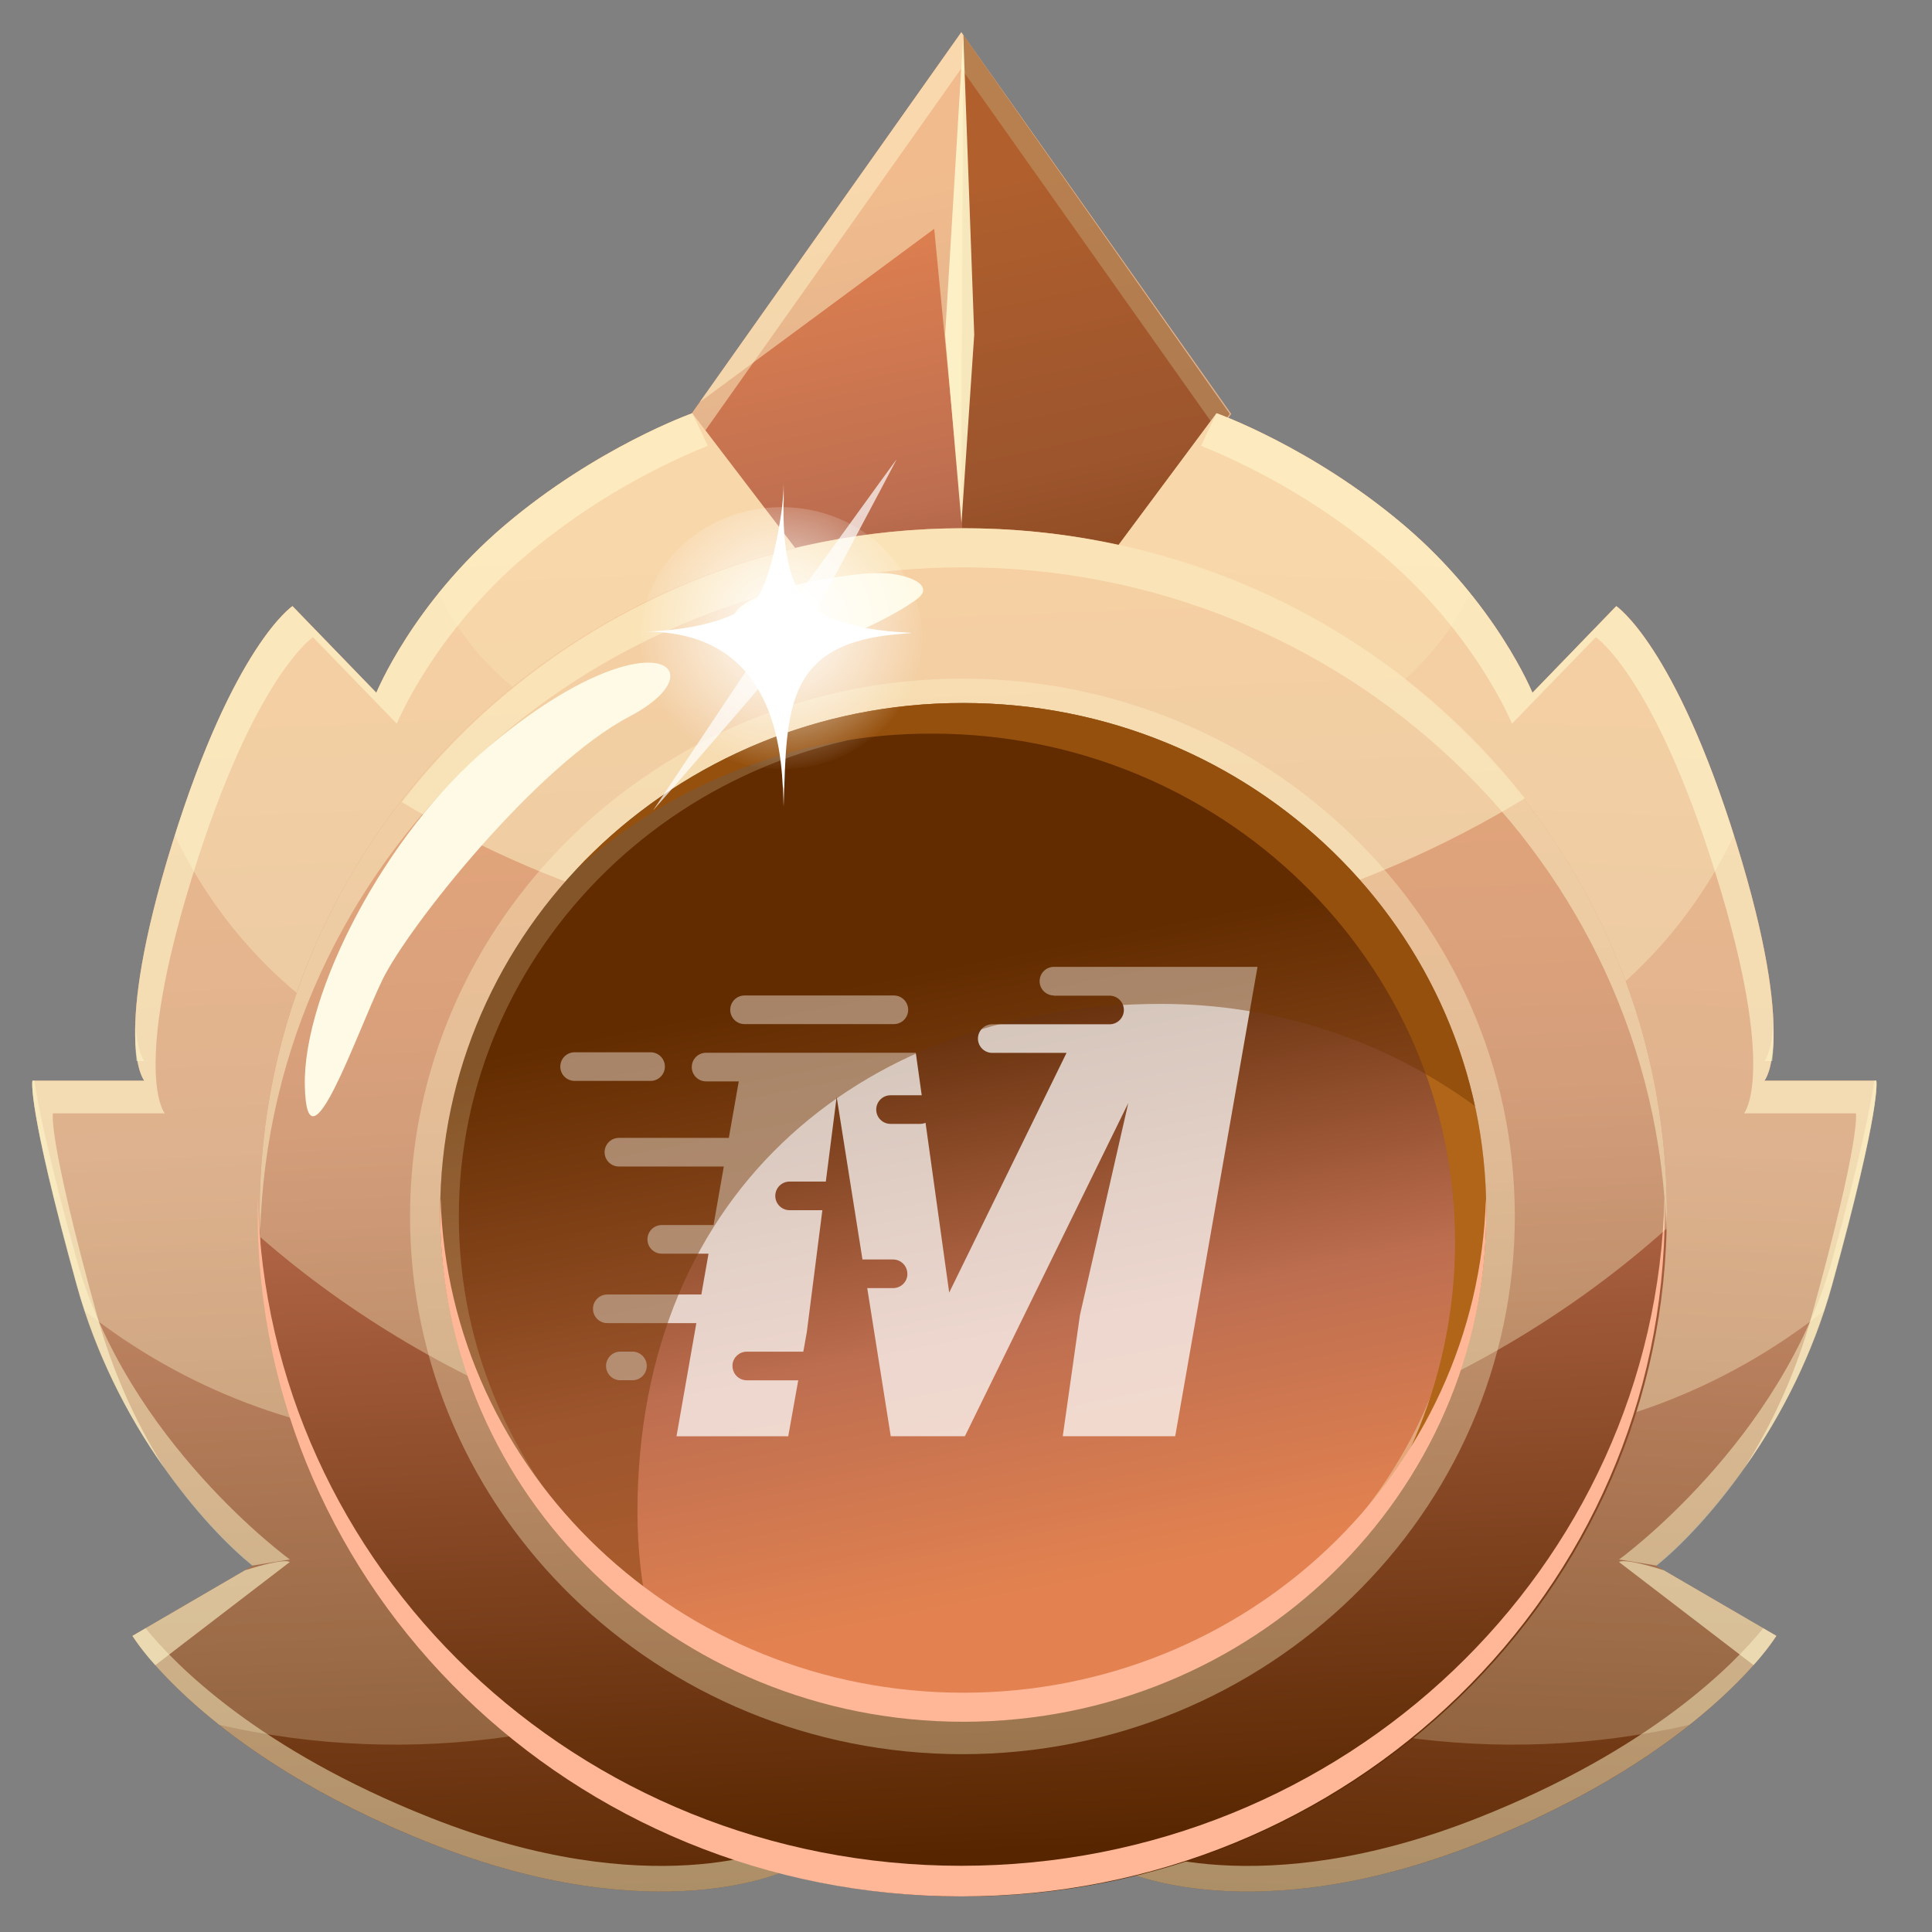 <?xml version="1.0" encoding="UTF-8"?>
<svg width="180px" height="180px" viewBox="0 0 180 180" version="1.1" xmlns="http://www.w3.org/2000/svg" xmlns:xlink="http://www.w3.org/1999/xlink">
    <rect x="0" y="0" width="180" height="180" fill="#808080" stroke="none"/>
    <title>A381E721-71B2-4A2E-A08E-68321AE5B1AD</title>
    <defs>
        <linearGradient x1="44.238%" y1="12.122%" x2="60.343%" y2="117.963%" id="linearGradient-1">
            <stop stop-color="#E38250" offset="6%"></stop>
            <stop stop-color="#BD6E50" offset="45%"></stop>
            <stop stop-color="#572600" offset="100%"></stop>
        </linearGradient>
        <linearGradient x1="49.483%" y1="4.346%" x2="51.587%" y2="101.205%" id="linearGradient-2">
            <stop stop-color="#E38250" offset="6%"></stop>
            <stop stop-color="#BD6E50" offset="45%"></stop>
            <stop stop-color="#572600" offset="100%"></stop>
        </linearGradient>
        <linearGradient x1="50.514%" y1="4.35%" x2="48.418%" y2="101.209%" id="linearGradient-3">
            <stop stop-color="#E38250" offset="6%"></stop>
            <stop stop-color="#BD6E50" offset="45%"></stop>
            <stop stop-color="#572600" offset="100%"></stop>
        </linearGradient>
        <linearGradient x1="47.792%" y1="-2.26%" x2="51.971%" y2="96.672%" id="linearGradient-4">
            <stop stop-color="#E38250" offset="6%"></stop>
            <stop stop-color="#BD6E50" offset="45%"></stop>
            <stop stop-color="#572600" offset="100%"></stop>
        </linearGradient>
        <linearGradient x1="58.589%" y1="91.423%" x2="45.144%" y2="26.534%" id="linearGradient-5">
            <stop stop-color="#E38250" offset="6%"></stop>
            <stop stop-color="#BD6E50" offset="45%"></stop>
            <stop stop-color="#572600" offset="100%"></stop>
        </linearGradient>
        <radialGradient cx="50%" cy="45.172%" fx="50%" fy="45.172%" r="55.682%" gradientTransform="translate(0.5,0.452),scale(0.931,1),rotate(100.052),translate(-0.5,-0.452)" id="radialGradient-6">
            <stop stop-color="#FFFFFF" offset="0%"></stop>
            <stop stop-color="#FFFFFF" stop-opacity="0" offset="100%"></stop>
        </radialGradient>
    </defs>
    <g id="Master-mfast" stroke="none" stroke-width="1" fill="none" fill-rule="evenodd">
        <g id="Master-Mfast-1.5" transform="translate(-98, -268)" fill-rule="nonzero">
            <g id="Group-10" transform="translate(98, 268)">
                <g id="Master/-medal/-newcomer" transform="translate(3, 3)">
                    <polygon id="Path" fill="url(#linearGradient-1)" points="86.564 0 61.415 35.56 86.564 71.122 111.713 35.56"></polygon>
                    <polygon id="Path" fill="#FFF6CC" opacity="0.49" style="mix-blend-mode: overlay;" points="86.564 3.379 110.519 37.252 111.713 35.56 86.564 0 61.415 35.56 62.609 37.252"></polygon>
                    <polygon id="Path" fill="#723600" opacity="0.44" points="111.571 35.56 86.747 0.256 86.581 70.897"></polygon>
                    <polygon id="Path" fill="#FFF6CC" opacity="0.49" style="mix-blend-mode: overlay;" points="86.747 0.256 86.564 0 62.19 34.466 84.038 18.321 86.5 43.697"></polygon>
                    <polygon id="Path" fill="#FFF6CC" opacity="0.9" points="85.057 28.18 86.581 45.714 87.767 28.18 86.747 0.256"></polygon>
                    <path d="M70.356,171.231 C70.356,171.231 58.244,177.092 37.144,168.755 C16.043,160.419 9.334,149.407 9.334,149.407 L20.568,142.854 C20.568,142.854 8.861,133.688 4.174,116.756 C-0.513,99.824 0.023,97.684 0.023,97.684 L10.442,97.684 C10.442,97.684 7.308,94.074 13.046,75.581 C18.784,57.087 24.249,53.461 24.249,53.461 L32.064,61.541 C32.064,61.541 35.449,53.21 44.047,45.916 C52.646,38.622 61.501,35.5 61.501,35.5 L72.852,50.378 L70.356,171.231 Z" id="Path" fill="url(#linearGradient-2)"></path>
                    <g id="Group" opacity="0.6" style="mix-blend-mode: overlay;" transform="translate(0, 35.329)" fill="#FFF6CC">
                        <path d="M6.08,84.379 C1.39,67.447 1.929,65.398 1.929,65.398 L12.348,65.398 C12.348,65.398 9.214,61.694 14.952,43.204 C20.69,24.713 26.155,21.035 26.155,21.035 L33.97,29.098 C33.97,29.098 37.355,20.756 45.953,13.462 C51.041,9.17 56.774,5.708 62.942,3.205 L61.501,0.171 C61.501,0.171 52.643,3.305 44.047,10.59 C35.451,17.875 32.064,26.22 32.064,26.22 L24.249,18.146 C24.249,18.146 18.778,21.756 13.046,40.252 C7.314,58.748 10.442,62.355 10.442,62.355 L0.023,62.355 C0.023,62.355 -0.516,64.495 4.174,81.427 C5.876,87.527 8.628,93.284 12.305,98.439 C9.562,94.078 7.466,89.342 6.08,84.379 Z" id="Path"></path>
                        <path d="M23.992,107.206 C23.992,107.206 23.707,106.747 19.827,107.967 L9.334,114.078 C9.97,115.045 10.683,115.96 11.465,116.813 L23.992,107.206 Z" id="Path"></path>
                    </g>
                    <path d="M72.852,50.381 L61.501,35.503 C61.501,35.503 52.643,38.637 44.047,45.925 C35.451,53.213 32.064,61.541 32.064,61.541 L24.249,53.475 C24.249,53.475 18.778,57.085 13.046,75.581 C7.314,94.077 10.442,97.684 10.442,97.684 L0.023,97.684 C0.023,97.684 -0.516,99.824 4.174,116.756 C8.864,133.688 20.568,142.848 20.568,142.848 L9.334,149.401 C9.334,149.401 11.553,153.034 17.428,157.701 C35.303,161.765 54.05,159.058 70.045,150.102 L72.852,50.381 Z" id="Path" fill="#FFF6CC" opacity="0.23" style="mix-blend-mode: overlay;"></path>
                    <path d="M69.649,123.226 L72.852,50.381 L61.501,35.503 C61.501,35.503 52.643,38.637 44.047,45.925 C35.451,53.213 32.064,61.541 32.064,61.541 L24.249,53.475 C24.249,53.475 18.778,57.085 13.046,75.581 C7.314,94.077 10.442,97.684 10.442,97.684 L0.023,97.684 C0.023,97.684 -0.516,99.824 4.174,116.756 C4.396,117.562 4.638,118.36 4.892,119.129 C23.507,133.878 49.324,135.511 69.649,123.226 L69.649,123.226 Z" id="Path" fill="#FFF6CC" opacity="0.35" style="mix-blend-mode: overlay;"></path>
                    <path d="M69.256,96.459 L72.852,50.381 L61.501,35.503 C61.501,35.503 52.643,38.637 44.047,45.925 C35.451,53.213 32.064,61.541 32.064,61.541 L24.249,53.475 C24.249,53.475 18.932,57.025 13.291,74.843 C23.262,95.75 47.82,105.235 69.256,96.459 Z" id="Path" fill="#FFF6CC" opacity="0.35" style="mix-blend-mode: overlay;"></path>
                    <path d="M37.876,52.258 C43.46,63.757 56.558,69.509 68.803,65.84 L72.852,50.381 L61.501,35.503 C61.501,35.503 52.643,38.637 44.047,45.925 C41.796,47.837 39.73,49.958 37.876,52.258 L37.876,52.258 Z" id="Path" fill="#FFF6CC" opacity="0.2" style="mix-blend-mode: overlay;"></path>
                    <g id="Group" opacity="0.49" style="mix-blend-mode: overlay;" transform="translate(0, 92.311)" fill="#FFF6CC">
                        <path d="M10.442,3.544 C10.442,3.544 9.781,2.769 9.624,0.125 C9.562,1.266 9.594,2.409 9.721,3.544 L10.442,3.544 Z" id="Path"></path>
                        <path d="M37.144,74.057 C21.024,67.689 13.311,59.768 10.564,56.392 L9.334,57.107 C9.334,57.107 16.043,68.094 37.144,76.439 C58.244,84.784 70.356,78.92 70.356,78.92 L70.322,76.552 C69.601,76.877 57.595,82.137 37.144,74.057 Z" id="Path"></path>
                        <path d="M20.514,50.552 L24.007,49.982 C24.007,49.982 8.841,38.993 4.151,22.061 C1.539,12.673 0.57,7.809 0.214,5.373 L0.023,5.373 C0.023,5.373 -0.547,7.513 4.137,24.445 C7.75,37.491 16.132,47.047 20.514,50.552 Z" id="Path"></path>
                    </g>
                    <path d="M101.482,171.231 C101.482,171.231 113.594,177.092 134.694,168.755 C155.795,160.419 162.504,149.413 162.504,149.413 L151.27,142.86 C151.27,142.86 162.974,133.686 167.664,116.753 C172.353,99.821 171.815,97.681 171.815,97.681 L161.396,97.681 C161.396,97.681 164.53,94.072 158.792,75.578 C153.054,57.085 147.583,53.461 147.583,53.461 L139.774,61.541 C139.774,61.541 136.389,53.21 127.791,45.916 C119.192,38.622 110.34,35.5 110.34,35.5 L99.271,50.378 L101.482,171.231 Z" id="Path" fill="url(#linearGradient-3)"></path>
                    <g id="Group" opacity="0.6" style="mix-blend-mode: overlay;" transform="translate(108.836, 35.329)" fill="#FFF6CC">
                        <path d="M56.922,84.379 C61.612,67.447 61.073,65.398 61.073,65.398 L50.654,65.398 C50.654,65.398 53.788,61.694 48.05,43.204 C42.312,24.713 36.847,21.035 36.847,21.035 L29.032,29.098 C29.032,29.098 25.642,20.756 17.049,13.462 C11.961,9.17 6.227,5.709 0.06,3.205 L1.504,0.171 C1.504,0.171 10.359,3.305 18.955,10.59 C27.551,17.875 30.938,26.22 30.938,26.22 L38.748,18.146 C38.748,18.146 44.218,21.756 49.95,40.252 C55.683,58.748 52.555,62.355 52.555,62.355 L62.974,62.355 C62.974,62.355 63.512,64.495 58.823,81.427 C57.12,87.527 54.369,93.284 50.691,98.439 C53.436,94.078 55.535,89.342 56.922,84.379 Z" id="Path"></path>
                        <path d="M39.01,107.206 C39.01,107.206 39.295,106.747 43.175,107.967 L53.669,114.078 C53.032,115.043 52.319,115.956 51.537,116.807 L39.01,107.206 Z" id="Path"></path>
                    </g>
                    <path d="M99.271,50.381 L110.34,35.503 C110.34,35.503 119.195,38.637 127.791,45.925 C136.386,53.213 139.774,61.541 139.774,61.541 L147.583,53.475 C147.583,53.475 153.054,57.085 158.786,75.581 C164.518,94.077 161.39,97.684 161.39,97.684 L171.809,97.684 C171.809,97.684 172.348,99.824 167.658,116.756 C162.969,133.688 151.264,142.848 151.264,142.848 L162.498,149.401 C162.498,149.401 160.279,153.034 154.404,157.701 C136.529,161.765 117.782,159.058 101.787,150.102 L99.271,50.381 Z" id="Path" fill="#FFF6CC" opacity="0.23" style="mix-blend-mode: overlay;"></path>
                    <path d="M102.189,123.226 L99.271,50.381 L110.34,35.503 C110.34,35.503 119.195,38.637 127.791,45.925 C136.386,53.213 139.774,61.541 139.774,61.541 L147.583,53.475 C147.583,53.475 153.054,57.085 158.786,75.581 C164.518,94.077 161.39,97.684 161.39,97.684 L171.809,97.684 C171.809,97.684 172.348,99.824 167.658,116.756 C167.436,117.562 167.191,118.36 166.94,119.129 C148.326,133.878 122.508,135.511 102.183,123.226 L102.189,123.226 Z" id="Path" fill="#FFF6CC" opacity="0.35" style="mix-blend-mode: overlay;"></path>
                    <path d="M102.582,96.459 L99.271,50.381 L110.34,35.503 C110.34,35.503 119.195,38.637 127.791,45.925 C136.386,53.213 139.774,61.541 139.774,61.541 L147.583,53.475 C147.583,53.475 152.9,57.025 158.541,74.843 C148.57,95.75 124.012,105.235 102.576,96.459 L102.582,96.459 Z" id="Path" fill="#FFF6CC" opacity="0.35" style="mix-blend-mode: overlay;"></path>
                    <path d="M133.962,52.258 C128.377,63.757 115.278,69.509 103.032,65.84 L99.271,50.381 L110.34,35.503 C110.34,35.503 119.195,38.637 127.791,45.925 C130.041,47.838 132.108,49.959 133.962,52.258 L133.962,52.258 Z" id="Path" fill="#FFF6CC" opacity="0.2" style="mix-blend-mode: overlay;"></path>
                    <g id="Group" opacity="0.49" style="mix-blend-mode: overlay;" transform="translate(101.428, 92.311)" fill="#FFF6CC">
                        <path d="M59.968,3.544 C59.968,3.544 60.629,2.769 60.786,0.125 C60.848,1.266 60.816,2.409 60.689,3.544 L59.968,3.544 Z" id="Path"></path>
                        <path d="M33.266,74.057 C49.386,67.689 57.099,59.768 59.845,56.392 L61.076,57.107 C61.076,57.107 54.367,68.094 33.266,76.439 C12.166,84.784 0.054,78.92 0.054,78.92 L0.088,76.552 C0.809,76.877 12.821,82.137 33.266,74.057 Z" id="Path"></path>
                        <path d="M49.911,50.552 L46.418,49.982 C46.418,49.982 61.583,38.993 66.273,22.061 C68.871,12.659 69.829,7.815 70.196,5.371 L70.387,5.371 C70.387,5.371 70.957,7.51 66.273,24.442 C62.657,37.491 54.278,47.047 49.911,50.552 Z" id="Path"></path>
                    </g>
                    <path d="M86.744,46.221 C50.54,46.221 21.192,74.755 21.192,109.952 C21.192,145.15 50.537,173.69 86.744,173.69 C122.95,173.69 152.296,145.15 152.296,109.952 C152.296,74.755 122.944,46.221 86.744,46.221 Z" id="Path" fill="url(#linearGradient-4)"></path>
                    <path d="M86.547,170.832 C50.834,170.832 21.796,143.062 21.018,108.522 C21.018,108.998 21.001,109.474 21.001,109.947 C21.001,145.145 50.346,173.684 86.553,173.684 C122.759,173.684 152.096,145.15 152.096,109.952 C152.096,109.474 152.096,108.998 152.079,108.528 C151.287,143.062 122.255,170.832 86.547,170.832 Z" id="Path" fill="#FFB797"></path>
                    <path d="M86.744,46.221 C50.54,46.221 21.192,74.755 21.192,109.952 C21.192,110.73 21.226,111.491 21.257,112.263 C37.953,126.822 60.942,135.825 86.319,135.825 C112.141,135.825 135.489,126.5 152.25,111.485 C152.25,110.972 152.296,110.468 152.296,109.952 C152.296,74.755 122.944,46.221 86.744,46.221 Z" id="Path" fill="#FFF6CC" opacity="0.35" style="mix-blend-mode: overlay;"></path>
                    <path d="M139.056,71.381 C127.09,56.099 108.172,46.221 86.883,46.221 C65.432,46.221 46.386,56.247 34.429,71.729 C49.244,80.627 67.165,85.838 86.459,85.838 C106.009,85.838 124.127,80.493 139.056,71.381 Z" id="Path" fill="#FFF6CC" opacity="0.49" style="mix-blend-mode: overlay;"></path>
                    <path d="M86.744,49.859 C122.312,49.859 151.247,77.421 152.245,111.767 C152.264,111.163 152.296,110.557 152.296,109.944 C152.296,74.746 122.95,46.212 86.744,46.212 C50.537,46.212 21.194,74.755 21.194,109.952 C21.194,110.565 21.226,111.172 21.243,111.776 C22.24,77.43 51.17,49.859 86.744,49.859 Z" id="Path" fill="#FFF6CC" opacity="0.49" style="mix-blend-mode: overlay;"></path>
                    <path d="M77.94,50.412 C80.991,50.176 84.137,51.338 82.613,52.666 C81.088,53.993 70.769,59.942 66.27,56.264 C61.771,52.586 74.362,50.686 77.94,50.412 Z" id="Path" fill="#FFFAE6"></path>
                    <path d="M42.474,66.615 C32.924,74.646 25.206,89.496 25.4,98.171 C25.593,106.847 30.229,93.237 32.622,88.299 C35.015,83.362 46.979,68.307 55.651,63.754 C64.324,59.201 57.409,54.05 42.474,66.615 Z" id="Path" fill="#FFFAE6"></path>
                    <path d="M86.749,62.498 C59.828,62.498 38.007,83.718 38.007,109.887 C38.007,136.056 59.831,157.27 86.749,157.27 C113.668,157.27 135.469,136.053 135.469,109.881 C135.469,83.709 113.679,62.498 86.749,62.498 Z" id="Path" fill="url(#linearGradient-5)"></path>
                    <g id="Master-mfast" opacity="0.8" transform="translate(49.005, 86.898)" fill="#FFFFFF">
                        <g id="Logo_-CHplay-notifi" opacity="0.9">
                            <path d="M46.187,2.849 C45.45,2.849 44.853,2.252 44.853,1.516 C44.853,0.779 45.45,0.182 46.187,0.182 L65.153,0.182 L57.486,43.91 L47.01,43.91 L48.611,32.622 L53.116,12.864 L37.893,43.91 L30.984,43.91 L28.793,30.112 L31.206,30.112 C31.887,30.113 32.458,29.601 32.531,28.924 L32.531,28.779 C32.531,28.042 31.934,27.445 31.198,27.445 L28.349,27.445 L25.944,12.294 L24.935,20.186 L24.827,20.186 L21.559,20.186 C20.823,20.186 20.226,20.783 20.226,21.519 C20.226,22.256 20.823,22.853 21.559,22.853 L24.613,22.853 L23.163,34.218 L22.838,36.035 L17.568,36.035 C16.887,36.036 16.315,36.547 16.24,37.224 L16.24,37.369 C16.24,38.105 16.837,38.702 17.573,38.702 L22.365,38.702 L21.434,43.916 L11.023,43.916 L12.872,33.374 L4.576,33.374 C3.839,33.374 3.242,32.777 3.242,32.041 C3.242,31.305 3.839,30.708 4.576,30.708 L13.339,30.708 L14.006,26.904 L9.65,26.904 C8.913,26.904 8.317,26.307 8.317,25.571 C8.317,24.834 8.913,24.237 9.65,24.237 L14.473,24.237 L15.431,18.784 L5.658,18.784 C4.922,18.784 4.325,18.187 4.325,17.451 C4.325,16.714 4.922,16.117 5.658,16.117 L15.898,16.117 L16.824,10.852 L13.778,10.852 C13.042,10.852 12.445,10.255 12.445,9.519 C12.445,8.782 13.042,8.185 13.778,8.185 L33.317,8.185 L33.87,12.146 L33.856,12.146 L33.711,12.146 L30.964,12.146 C30.228,12.146 29.631,12.743 29.631,13.479 C29.631,14.216 30.228,14.812 30.964,14.812 L33.711,14.812 C33.888,14.812 34.063,14.777 34.226,14.71 L36.429,30.528 L47.361,8.197 L40.503,8.197 C40.012,8.22 39.549,7.971 39.297,7.549 C39.045,7.128 39.045,6.602 39.297,6.181 C39.549,5.759 40.012,5.51 40.503,5.533 L51.369,5.533 C52.106,5.533 52.703,4.936 52.703,4.2 C52.703,3.463 52.106,2.866 51.369,2.866 L46.187,2.866 L46.187,2.849 Z M6.918,36.03 C7.654,36.03 8.251,36.627 8.251,37.363 C8.251,38.1 7.654,38.696 6.918,38.696 L5.792,38.696 C5.056,38.696 4.459,38.1 4.459,37.363 C4.459,36.627 5.056,36.03 5.792,36.03 L6.918,36.03 Z M8.607,8.14 C9.344,8.14 9.941,8.737 9.941,9.473 C9.941,10.21 9.344,10.807 8.607,10.807 L1.53,10.807 C0.794,10.807 0.197,10.21 0.197,9.473 C0.197,8.737 0.794,8.14 1.53,8.14 L8.607,8.14 Z M31.275,2.849 C32.011,2.849 32.608,3.446 32.608,4.182 C32.608,4.919 32.011,5.516 31.275,5.516 L17.362,5.516 C16.626,5.516 16.029,4.919 16.029,4.182 C16.029,3.446 16.626,2.849 17.362,2.849 L31.275,2.849 Z" id="Combined-Shape"></path>
                        </g>
                    </g>
                    <g id="Group" opacity="0.35" style="mix-blend-mode: overlay;" transform="translate(35.044, 60.116)" fill="#FFF6CC">
                        <path d="M51.626,100.317 C23.246,100.317 0.157,77.84 0.157,50.213 C0.157,22.585 23.234,0.108 51.626,0.108 C80.017,0.108 103.089,22.585 103.089,50.213 C103.089,77.84 80.003,100.317 51.626,100.317 Z M51.626,4.658 C25.753,4.658 4.704,25.092 4.704,50.213 C4.704,75.333 25.753,95.77 51.626,95.77 C77.498,95.77 98.539,75.333 98.539,50.213 C98.539,25.092 77.496,4.658 51.626,4.658 Z" id="Shape"></path>
                    </g>
                    <path d="M86.749,62.498 C73.095,62.446 60.032,68.068 50.683,78.02 C59.78,69.825 71.602,65.309 83.846,65.35 C110.759,65.35 132.566,86.564 132.566,112.736 C132.56,124.589 128.027,135.993 119.893,144.615 C129.477,135.959 135.469,123.608 135.469,109.887 C135.483,83.718 113.679,62.498 86.749,62.498 Z" id="Path" fill="#B06518"></path>
                    <path d="M56.389,137.919 C56.389,107.337 78.211,90.533 105.126,90.533 C115.655,90.502 125.919,93.835 134.421,100.046 C129.762,78.598 110.186,62.498 86.738,62.498 C59.823,62.498 38.018,83.718 38.018,109.887 C38.018,125.375 45.654,139.119 57.461,147.78 C56.755,144.54 56.396,141.235 56.389,137.919 Z" id="Path" fill="#723600" opacity="0.44"></path>
                    <path d="M86.749,154.706 C60.301,154.706 38.791,134.193 38.05,108.662 C38.03,109.115 38.007,109.565 38.007,110.024 C38.007,136.187 59.831,157.413 86.749,157.413 C113.668,157.413 135.469,136.198 135.469,110.024 C135.469,109.565 135.449,109.115 135.435,108.662 C134.703,134.193 113.198,154.706 86.749,154.706 Z" id="Path" fill="#FFB797"></path>
                    <path d="M69.803,44.249 C62.569,44.249 56.697,49.714 56.697,56.458 C56.697,63.202 62.569,68.663 69.803,68.663 C77.037,68.663 82.909,63.196 82.909,56.466 C82.909,49.737 77.037,44.249 69.803,44.249 Z" id="Path" fill="url(#radialGradient-6)"></path>
                    <path d="M57.837,72.515 C61.353,68.569 71.692,56.458 71.692,56.458 C71.692,56.458 80.33,40.249 80.538,39.793 C80.598,39.662 69.501,55.033 69.501,55.033 L57.837,72.515 Z" id="Path" fill="#FFFFFF" opacity="0.7"></path>
                    <path d="M72.652,53.563 C69.467,51.07 70.045,44.067 70.019,42.084 L70.019,43.984 C70.019,43.68 69.997,43.352 69.997,43.281 L69.997,42.084 C69.986,42.923 69.927,43.76 69.82,44.591 C69.82,44.591 68.886,51.623 67.199,53.076 C63.404,56.406 53.851,55.763 57.512,55.851 C69.883,56.116 69.883,68.19 69.994,72.151 L69.994,70.156 C69.994,70.299 70.017,70.418 70.017,70.49 L70.017,72.151 C70.279,62.774 70.247,56.842 81.04,56.05 C84.618,55.768 76.379,56.458 72.652,53.563 Z" id="Path" fill="#FFFFFF"></path>
                </g>
            </g>
        </g>
    </g>
</svg>